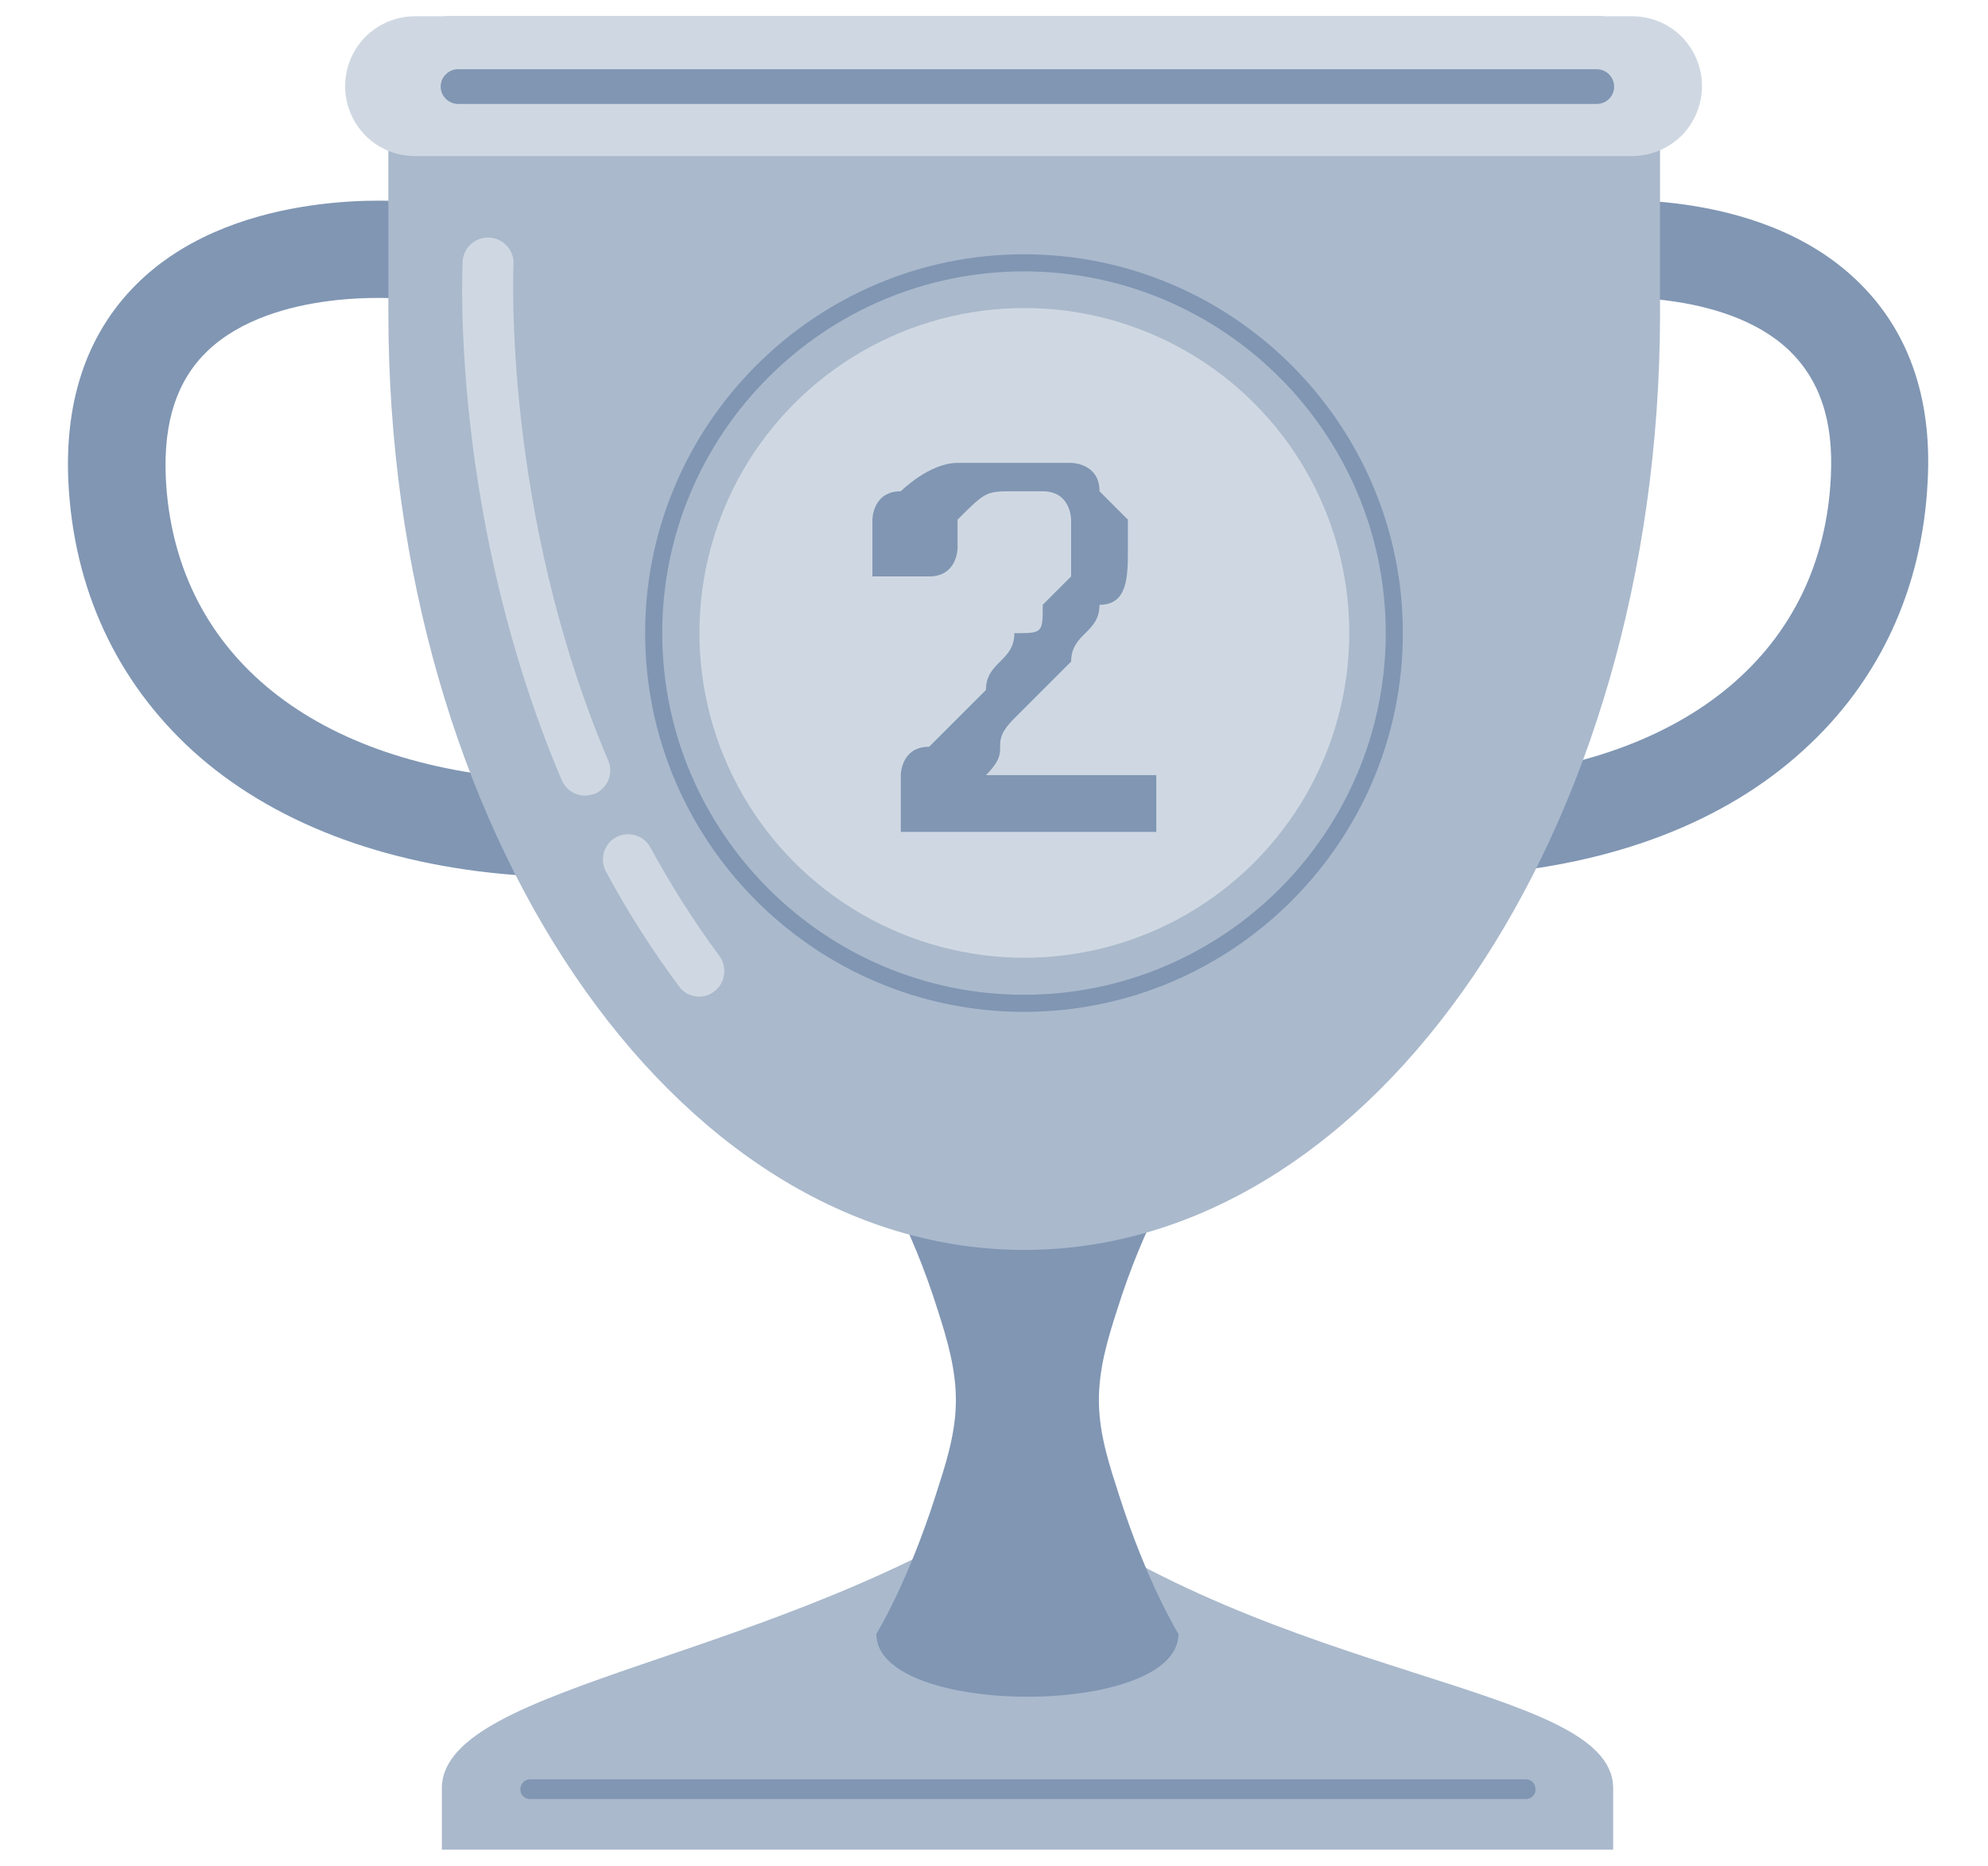 <?xml version="1.0" encoding="utf-8"?>
<!-- Generator: Adobe Illustrator 16.0.0, SVG Export Plug-In . SVG Version: 6.00 Build 0)  -->
<!DOCTYPE svg PUBLIC "-//W3C//DTD SVG 1.1//EN" "http://www.w3.org/Graphics/SVG/1.1/DTD/svg11.dtd">
<svg version="1.1" id="Layer_1" xmlns="http://www.w3.org/2000/svg" xmlns:xlink="http://www.w3.org/1999/xlink" x="0px" y="0px"
	 width="319.5px" height="300px" viewBox="0 0 319.5 300" style="enable-background:new 0 0 319.5 300;" xml:space="preserve">
<style type="text/css">
<![CDATA[
	.st0{fill:#8096B3;}
	.st1{fill-rule:evenodd;clip-rule:evenodd;fill:#AAB9CC;}
	.st2{fill-rule:evenodd;clip-rule:evenodd;fill:#8096B3;}
	.st3{fill:#CFD8E2;}
	.st4{fill-rule:evenodd;clip-rule:evenodd;fill:#CFD8E2;}
]]>
</style>
<g transform="matrix(1,0,0,1,4.089,-39.959)">
	<g transform="matrix(0.83,0,0,0.83,-114.843,138.666)">
		<path class="st1" d="M219,227.1c0.7-20.1,65.1-24.3,113.4-56.7c48.7,36.6,112.7,36.7,113.4,56.7h0v12.2H219L219,227.1L219,227.1z"
			/>
		<g transform="matrix(0.799,0,0,1,81.668,203.879)">
			<path class="st0" d="M434.6,25.6H193.2c-1.3,0-2.3-0.8-2.3-1.9c0-1,1-1.9,2.3-1.9h241.4c1.3,0,2.3,0.8,2.3,1.9
				C437,24.8,435.9,25.6,434.6,25.6z"/>
		</g>
	</g>
	<g transform="matrix(0.83,0,0,0.83,-118.143,150.557)">
		<path class="st2" d="M307.1,93.6c0,0,6.5,9.7,11.9,26.9c1.8,5.6,3.6,11.6,3.5,17.9c-0.1,6.4-2.1,12.3-3.9,17.9
			c-5.4,17-11.5,26.9-11.5,26.9c0,16.2,58.5,16.2,58.5,0c0,0-6.1-9.9-11.5-26.9c-1.8-5.6-3.8-11.5-3.9-17.9
			c-0.1-6.4,1.7-12.3,3.5-17.9c5.4-17.2,11.9-26.9,11.9-26.9c0-16.2-13.1-29.3-29.3-29.3C320.2,64.3,307.1,77.4,307.1,93.6z"/>
	</g>
	<g>
		<g transform="matrix(0.91,0,0,0.91,14.425,42.563)">
			<path class="st0" d="M240.5,151.7c-4.4,0-8.2-3.4-8.5-7.9c-0.4-4.7,3.2-8.8,7.9-9.2c38.1-2.9,61.7-22.8,63.1-53.3
				c0.5-9.9-2-17.1-7.4-22.3c-11.7-11.1-34-9.2-34.3-9.2c-4.7,0.5-8.9-2.9-9.4-7.7c-0.5-4.7,2.9-8.9,7.7-9.4
				c1.2-0.1,30.2-2.9,47.8,13.8c9.2,8.7,13.5,20.7,12.7,35.6c-0.9,18.9-8.5,35.4-22,47.6c-13.8,12.6-33.5,20.2-57,21.9
				C241,151.7,240.8,151.7,240.5,151.7z"/>
		</g>
		<g transform="matrix(-0.91,0,0,0.91,427.502,42.563)">
			<path class="st0" d="M382.6,151.7c0.2,0,0.4,0,0.7,0c23.4-1.8,43.1-9.4,56.9-21.9c13.5-12.3,21.1-28.7,22-47.6
				c0.7-14.9-3.6-26.9-12.8-35.6c-17.6-16.6-46.6-13.9-47.8-13.8c-4.7,0.5-8.1,4.7-7.7,9.4c0.5,4.7,4.7,8.1,9.4,7.7l0,0
				c0.2,0,22.5-2,34.3,9.2c5.4,5.2,7.8,12.4,7.4,22.3c-1.4,30.5-25,50.4-63.1,53.3c-4.7,0.4-8.3,4.5-7.9,9.2
				C374.4,148.3,378.1,151.7,382.6,151.7z"/>
		</g>
	</g>
	<g transform="matrix(0.698,0,0,0.698,-61.31,184.406)">
		<path class="st1" d="M171.4-134.8v-54.4c0-7.7,6.3-14,14-14c49.4,0,215.4,0,264.8,0c3.7,0,7.3,1.5,9.9,4.1
			c2.6,2.6,4.1,6.2,4.1,9.9c0,20.2,0,55.1,0,55.1c-0.3,118.7-65.7,215-146.4,215C237,80.9,171.4-15.8,171.4-134.8z"/>
	</g>
	<g transform="matrix(0.698,0,0,0.698,-61.028,174.408)">
		<g transform="matrix(1.067,0,0,0.797,-27.391,25.355)">
			<path class="st4" d="M469.4-248.6c0-5.4-1.6-10.5-4.4-14.3c-2.8-3.8-6.7-5.9-10.7-5.9c-50.3,0-212.2,0-262.6,0
				c-4,0-7.8,2.1-10.7,5.9c-2.8,3.8-4.4,8.9-4.4,14.3c0,0,0,0,0,0c0,5.4,1.6,10.5,4.4,14.3c2.8,3.8,6.7,5.9,10.7,5.9
				c50.3,0,212.2,0,262.6,0c4,0,7.8-2.1,10.7-5.9C467.8-238.1,469.4-243.3,469.4-248.6C469.4-248.6,469.4-248.6,469.4-248.6z"/>
		</g>
		<g transform="matrix(1.086,0,0,1,-35.468,13.016)">
			<path class="st0" d="M446.3-181.7H204.9c-2,0-3.7-1.8-3.7-4c0-2.2,1.7-4,3.7-4h241.4c2,0,3.7,1.8,3.7,4
				C450-183.5,448.4-181.7,446.3-181.7z"/>
		</g>
	</g>
	<g transform="matrix(0.698,0,0,0.698,-61.028,174.408)">
		<g transform="matrix(0.909,0,0,0.909,37.187,17.031)">
			<circle class="st4" cx="308.3" cy="-70.3" r="82.3"/>
		</g>
		<g transform="matrix(1.036,0,0,1.036,-14.689,-8.289)">
			<path class="st0" d="M320.5,47c-46.4,0-84.2-37.8-84.2-84.2s37.8-84.2,84.2-84.2s84.2,37.8,84.2,84.2S366.9,47,320.5,47z
				 M320.5-117.6c-44.4,0-80.4,36.1-80.4,80.4s36.1,80.4,80.4,80.4c44.4,0,80.4-36.1,80.4-80.4S364.8-117.6,320.5-117.6z"/>
		</g>
		<g transform="matrix(65.366,0,0,65.366,387.03,221.199)">
			<path class="st0" d="M-1.2-3.6h0.5c0,0,0.1,0,0.1,0c0,0,0,0,0,0.1c0,0,0,0.1,0,0.1c0,0-0.1,0-0.1,0h-0.7c0,0-0.1,0-0.1,0
				c0,0,0-0.1,0-0.1c0,0,0-0.1,0-0.1c0,0,0-0.1,0.1-0.1c0.1-0.1,0.2-0.2,0.2-0.2C-1.2-4-1.1-4-1.1-4.1C-1-4.1-1-4.1-1-4.2
				c0,0,0.1-0.1,0.1-0.1c0,0,0-0.1,0-0.1c0,0,0-0.1,0-0.1c0,0,0-0.1-0.1-0.1c0,0-0.1,0-0.1,0c-0.1,0-0.1,0-0.2,0.1c0,0,0,0,0,0.1
				c0,0,0,0.1-0.1,0.1c0,0,0,0-0.1,0c0,0-0.1,0-0.1,0c0,0,0-0.1,0-0.1c0,0,0-0.1,0-0.1c0,0,0-0.1,0.1-0.1c0,0,0.1-0.1,0.2-0.1
				c0.1,0,0.1,0,0.2,0c0.1,0,0.2,0,0.2,0c0,0,0.1,0,0.1,0.1c0,0,0.1,0.1,0.1,0.1c0,0,0,0.1,0,0.1c0,0.1,0,0.2-0.1,0.2
				c0,0.1-0.1,0.1-0.1,0.2c0,0-0.1,0.1-0.2,0.2S-1.1-3.7-1.2-3.6C-1.2-3.7-1.2-3.6-1.2-3.6z"/>
		</g>
	</g>
	<g transform="matrix(0.698,0,0,0.698,-61.028,174.408)">
		<path class="st3" d="M216.3-9.4c-2.3,0-4.4-1.3-5.4-3.6c-25.5-60.1-22.9-117-22.8-119.4c0.2-3.2,2.9-5.7,6.2-5.5
			c3.2,0.2,5.7,2.9,5.5,6.2l0,0c0,0.6-2.6,56.7,21.8,114.2c1.3,3-0.1,6.4-3.1,7.7C217.8-9.6,217-9.4,216.3-9.4z"/>
		<path class="st3" d="M242.6,36.9c-1.8,0-3.6-0.8-4.7-2.4c-6.1-8.2-11.8-17.1-16.8-26.4c-1.5-2.8-0.5-6.4,2.3-7.9
			c2.8-1.5,6.4-0.5,7.9,2.3c4.8,8.8,10.1,17.2,15.9,25c1.9,2.6,1.4,6.3-1.2,8.2C245,36.5,243.8,36.9,242.6,36.9z"/>
	</g>
</g>
</svg>
